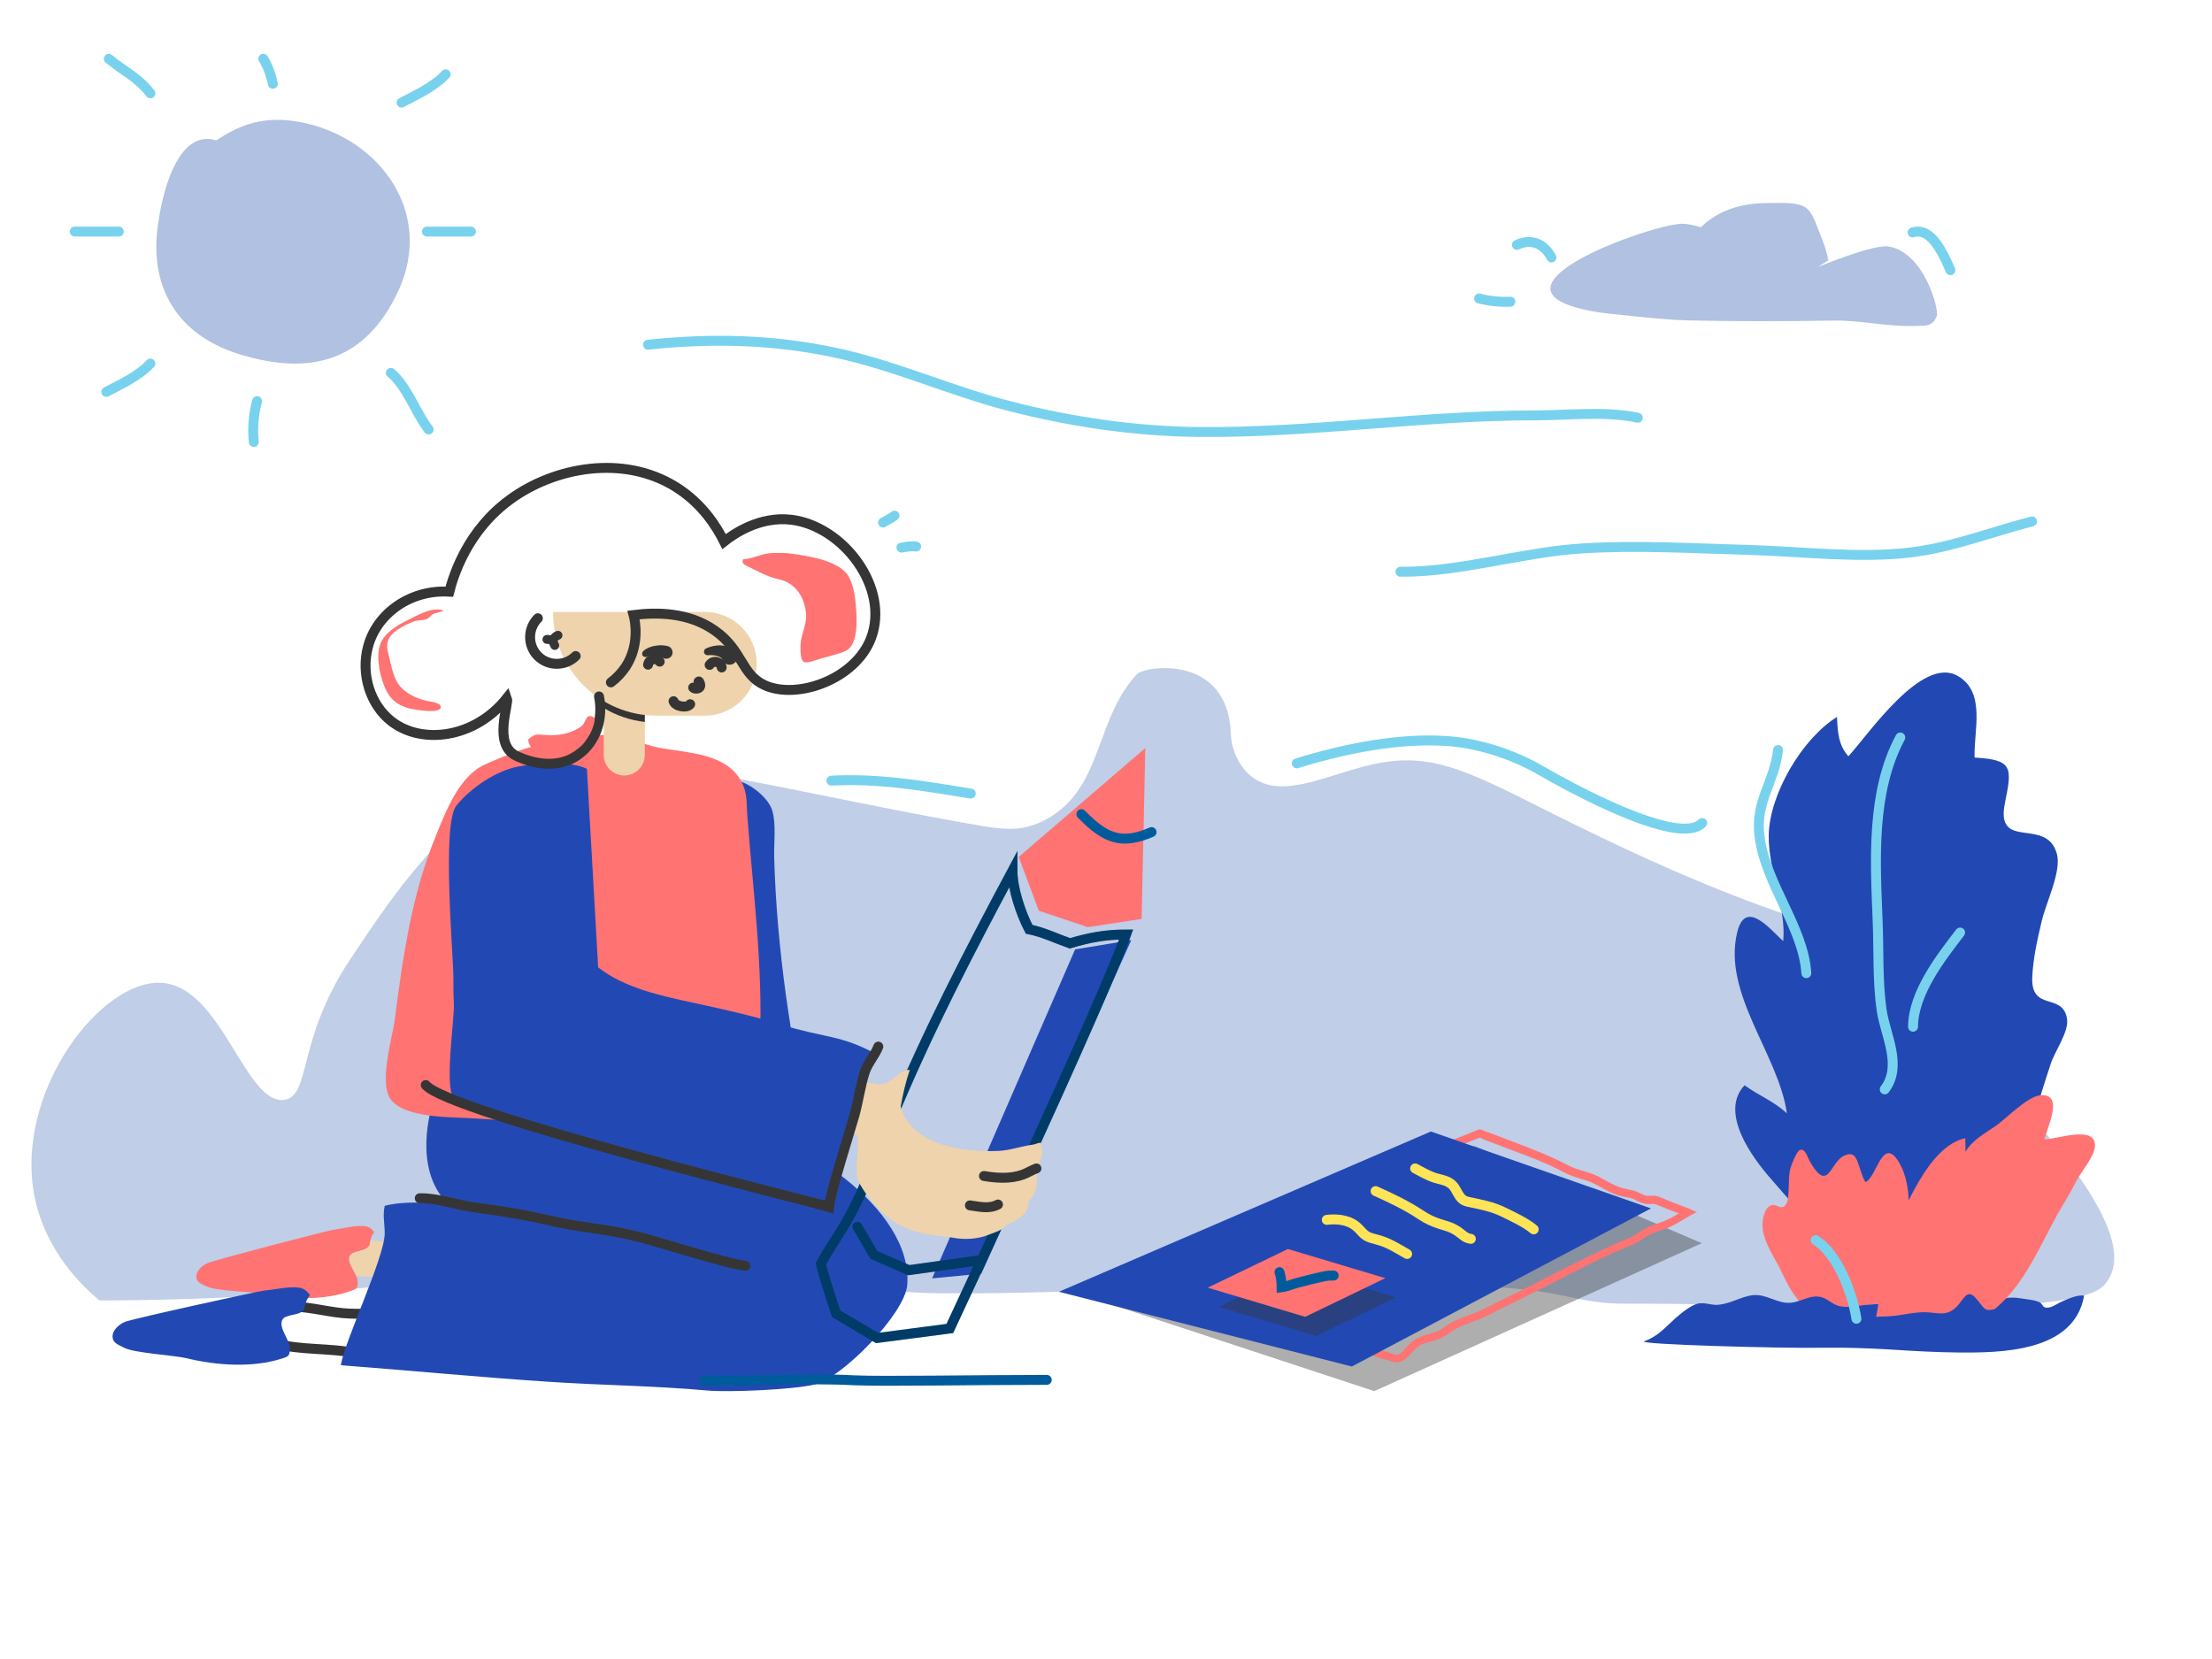 <svg width="600" height="450" viewBox="0 0 800 600" fill="none" xmlns="http://www.w3.org/2000/svg" data-reactroot="">
<path opacity="0.8" d="M35.938 470.313C52.969 470.313 78.907 469.844 110.625 467.5C155.86 464.141 176.407 460.938 201.875 457.266C250.235 450.391 292.344 467.344 340.469 467.734C397.969 468.203 454.922 462.578 512.5 464.609C531.172 465.234 548.907 464.844 567.188 468.984C572.344 470.156 577.032 470.938 582.032 471.328C584.688 471.484 586.719 471.484 587.579 471.484C659.297 471.406 749.375 477.266 760.938 464.844C780.704 443.594 716.172 385.703 690.86 354.922C671.485 331.406 662.657 343.516 574.61 300.703C535.938 281.875 521.797 271.875 499.375 275.859C481.797 278.984 464.454 289.766 452.969 281.094C448.125 277.422 445.313 271.094 445.157 265.391C444.063 236.25 413.907 240.859 411.172 243.828C397.188 258.828 398.438 281.172 383.204 293.125C381.563 294.375 377.5 297.578 371.407 299.063C366.797 300.156 362.11 299.844 355.782 298.828C313.75 291.719 272.891 281.719 230.86 275.469C218.75 273.672 206.954 267.891 194.532 270.234C176.954 273.594 170.157 293.125 158.516 305.078C146.016 317.969 136.094 332.734 126.172 347.734C107.579 375.938 112.344 395.938 103.125 397.734C88.829 400.313 80.469 357.031 58.594 355.469C36.563 353.906 5 395.078 12.5 432.813C16.407 452.422 29.688 465.078 35.938 470.313Z" fill="#B0C1E1"></path>
<path d="M337.109 462.344L354.922 460.625L409.141 340L388.828 343.359L337.109 462.344Z" fill="#2249B3"></path>
<path d="M264.762 282.042C270.074 282.198 277.809 288.136 279.293 293.136C280.778 298.058 279.84 305.011 279.996 310.167C280.465 326.808 281.949 343.214 284.215 359.776C286.168 373.917 289.371 390.323 288.824 404.151C288.59 408.604 289.606 422.667 287.106 425.245C284.449 427.979 266.949 423.37 263.356 420.636C261.871 419.464 262.262 420.245 261.168 418.292C259.84 415.87 260.621 410.714 260.699 408.214C260.778 398.136 262.496 388.526 263.199 378.526C264.84 355.479 263.824 332.198 265.465 309.073C265.856 303.761 267.574 298.136 266.871 293.058C266.324 290.401 264.684 288.214 264.762 282.042Z" fill="#2249B3"></path>
<path d="M135.313 445.703C134.688 446.484 134.219 447.422 133.985 448.515C133.828 449.062 133.75 449.609 133.672 450.234C132.578 452.89 127.344 452.031 126.406 454.375C125.625 456.406 127.735 459.062 128.828 461.484C129.141 462.187 129.375 462.89 129.375 463.594C129.453 466.015 128.906 466.172 126.875 466.875C117.422 470.39 105.391 469.922 95.469 467.969C91.953 467.265 78.594 466.875 75.313 465.468C73.906 464.843 71.719 464.219 71.172 462.656C70.313 460.156 72.969 457.734 74.922 456.875C77.578 455.703 118.281 445.078 120.313 444.844C123.75 444.375 128.125 443.125 131.641 443.437C133.281 443.515 134.531 444.375 135.313 445.703Z" fill="#FF7373"></path>
<path d="M106.25 472.578C113.047 472.734 119.766 474.844 126.484 475.078C130.156 475.234 133.906 475.078 137.578 475.078" stroke="#353535" stroke-width="3.587" stroke-miterlimit="10" stroke-linecap="round"></path>
<path d="M99.297 485.781C108.75 488.516 119.297 487.344 128.828 489.453" stroke="#353535" stroke-width="3.587" stroke-miterlimit="10" stroke-linecap="round"></path>
<path d="M157.5 449.375L150.078 462.813C143.203 461.563 135.859 462.188 128.906 461.484C127.891 459.063 125.781 456.406 126.484 454.375C127.422 452.031 132.656 452.891 133.75 450.234C133.828 449.688 133.906 449.062 134.063 448.516C138.516 448.984 142.969 449.844 147.422 449.766C150.703 449.766 154.141 449.453 157.5 449.375Z" fill="#EED3AC"></path>
<path d="M161.793 435.167C154.371 435.167 146.246 434.229 139.137 436.104C138.355 439.464 139.137 442.589 139.137 446.026C139.137 454.698 124.527 485.167 123.277 493.761C148.199 495.636 173.824 498.136 199.059 499.776C217.965 501.026 236.949 501.183 255.855 502.901C263.59 503.604 287.105 502.589 294.684 500.714C304.527 498.37 327.34 475.089 328.121 464.698C330.309 437.042 288.277 409.62 261.871 406.183C254.605 405.245 247.184 404.151 239.918 403.761C224.293 402.98 207.184 402.433 191.715 403.761C183.668 404.464 156.246 400.011 156.246 400.011C156.246 400.011 148.98 422.355 161.793 435.167Z" fill="#2249B3"></path>
<path d="M151.797 433.36C157.969 433.203 164.766 435.703 170.859 436.563C180.234 437.813 189.453 439.219 198.672 441.406C207.969 443.672 217.656 444.297 227.031 446.406C235.781 448.36 244.297 451.328 252.969 453.672C258.437 455.156 264.219 457.031 269.609 457.813" stroke="#353535" stroke-width="3.587" stroke-miterlimit="10" stroke-linecap="round"></path>
<path d="M110.075 473.292C110.387 471.495 110.934 469.698 112.106 468.448C111.247 467.042 109.918 465.948 108.2 465.714C104.372 465.167 99.528 466.417 95.7 466.729C93.434 466.964 48.2 476.886 45.231 478.058C43.043 478.917 39.996 481.495 40.856 484.308C41.325 486.026 43.746 486.808 45.231 487.589C48.825 489.308 63.434 490.245 67.34 491.183C78.121 493.839 91.325 494.776 101.95 491.339C104.215 490.636 104.762 490.479 104.84 487.823C104.918 484.698 100.778 480.401 102.028 477.511C103.043 474.933 108.825 476.183 110.075 473.292Z" fill="#2249B3"></path>
<path d="M221.875 265.781C204.453 265.781 191.172 269.375 175.391 276.484C166.172 280.625 161.406 293.047 157.734 302.031C148.906 323.359 145.625 346.484 142.734 369.141C141.953 375 136.953 391.406 141.25 397.5C146.25 404.531 163.75 403.984 171.094 404.453C184.375 405.313 197.969 406.016 211.094 407.734C216.953 408.516 222.891 409.766 228.906 409.531C236.719 409.219 244.375 406.875 252.187 406.094C257.812 405.547 267.422 407.5 271.328 403.516C275.937 398.75 274.609 382.344 274.844 377.031C275.937 349.453 272.422 322.891 270.312 295.547C270 291.875 270.312 288.125 269.062 284.766C264.453 272.266 249.219 272.5 238.203 270.391C232.109 269.141 227.266 266.406 221.875 265.781Z" fill="#FF7373"></path>
<path d="M212.261 278.058C206.246 275.089 194.293 275.948 187.574 277.198C179.449 278.683 170.152 285.011 165.074 291.339C159.683 297.979 163.98 345.323 163.98 353.839C163.98 356.808 163.98 359.698 164.136 362.589C164.527 368.136 160.621 392.355 164.058 397.276C166.089 400.167 211.636 415.636 231.949 417.745C252.261 419.855 296.48 429.542 302.652 430.011C306.324 420.167 312.105 390.167 317.261 381.417C303.824 374.073 298.511 375.558 281.949 370.401C271.871 367.276 260.855 364.855 250.386 362.589C238.824 360.089 225.777 357.276 216.324 349.855" fill="#2249B3"></path>
<path d="M366.172 314.922C350.547 344.141 335.313 373.516 322.656 404.063C317.578 416.406 312.969 429.844 306.328 441.484C303.359 446.719 299.688 451.797 296.875 457.109C298.281 463.047 302.422 475.156 302.422 475.156L317.188 483.906L343.516 480.469C343.516 480.469 398.516 362.891 407.266 337.969C399.766 337.969 393.75 339.141 386.953 341.172C381.875 339.375 377.266 337.109 372.188 336.094C369.219 330.391 366.172 321.406 366.172 314.922Z" stroke="#005B9D" stroke-width="3.587" stroke-miterlimit="10" stroke-linecap="round"></path>
<path d="M366.172 314.922C350.547 344.141 335.313 373.516 322.656 404.063C317.578 416.406 312.969 429.844 306.328 441.484C303.359 446.719 299.688 451.797 296.875 457.109C298.281 463.047 302.422 475.156 302.422 475.156L317.188 483.906L343.516 480.469C343.516 480.469 398.516 362.891 407.266 337.969C399.766 337.969 393.75 339.141 386.953 341.172C381.875 339.375 377.266 337.109 372.188 336.094C369.219 330.391 366.172 321.406 366.172 314.922Z" stroke="black" stroke-opacity="0.34" stroke-width="3.587" stroke-miterlimit="10" stroke-linecap="round"></path>
<path d="M355 455.703L328.672 459.375L316.016 453.828L310.078 443.672" stroke="#005B9D" stroke-width="3.587" stroke-miterlimit="10" stroke-linecap="round"></path>
<path d="M355 455.703L328.672 459.375L316.016 453.828L310.078 443.672" stroke="black" stroke-opacity="0.34" stroke-width="3.587" stroke-miterlimit="10" stroke-linecap="round"></path>
<path d="M368.438 309.922L414.219 270.547L412.891 332.344L393.437 335.313L375.703 329.375L368.438 309.922Z" fill="#FF7373"></path>
<path d="M391.094 294.453C400.078 303.672 405.937 305.469 416.484 300.937" stroke="#005B9D" stroke-width="3.587" stroke-miterlimit="10" stroke-linecap="round"></path>
<path d="M311.016 391.25C313.594 391.094 315.937 392.266 318.594 392.188C322.187 392.031 325.078 386.797 329.063 386.953C327.578 391.094 326.563 395.703 325.781 400C325.625 400.078 328.203 417.422 361.016 416.25C365.156 416.094 369.375 414.531 373.516 413.984C374.531 413.828 375.469 413.281 376.406 413.281C376.641 415.078 377.266 416.484 376.641 418.281C376.25 419.453 375.703 421.719 374.531 422.344C375.703 426.484 375.156 431.484 371.953 434.531C372.578 438.906 367.5 441.641 363.984 442.969C362.734 445 359.453 445.781 357.344 446.641C353.828 448.125 348.594 448.438 344.766 447.656C337.891 446.172 322.656 448.359 310.859 428.047C308.828 424.531 310.234 419.297 310.234 415.156C310.234 413.984 309.922 412.266 310.547 411.25C309.297 410.156 308.125 409.063 307.031 407.891C307.109 403.75 308.672 399.297 309.687 395.391C310.078 393.906 311.094 392.734 311.016 391.25Z" fill="#EED3AC"></path>
<path d="M317.656 378.516C316.406 381.797 313.828 384.375 312.734 387.812C311.094 392.891 310.469 398.125 309.062 403.203C307.812 407.734 300.156 431.797 299.844 436.484C296.719 435.469 162.109 402.344 153.984 392.422" stroke="#353535" stroke-width="3.587" stroke-miterlimit="10" stroke-linecap="round"></path>
<path d="M355.859 425.312C360.391 426.094 365.469 426.406 369.844 424.844C371.563 424.219 373.281 423.125 374.844 422.578" stroke="#353535" stroke-width="3.587" stroke-miterlimit="10" stroke-linecap="round"></path>
<path d="M350.781 435.938C354.297 436.406 357.734 437.344 360.938 435.625" stroke="#353535" stroke-width="3.587" stroke-miterlimit="10" stroke-linecap="round"></path>
<path d="M233.203 254.219V273.047C233.203 277.11 229.922 280.469 225.781 280.469C221.719 280.469 218.359 277.188 218.359 273.047V254.219C218.359 250.157 221.641 246.797 225.781 246.797C227.812 246.797 229.688 247.657 231.016 248.985C232.422 250.313 233.203 252.188 233.203 254.219Z" fill="#EED3AC"></path>
<path d="M233.203 254.219V261.094C227.812 260.469 222.813 258.75 218.438 256.094V254.219C218.438 250.157 221.719 246.797 225.859 246.797C227.891 246.797 229.766 247.657 231.094 248.985C232.422 250.313 233.203 252.188 233.203 254.219Z" fill="#353535"></path>
<path d="M254.922 258.829H237.5C216.797 258.829 200 242.032 200 221.329H254.922C265.312 221.329 273.672 229.688 273.672 240.079C273.672 250.391 265.312 258.829 254.922 258.829Z" fill="#EED3AC"></path>
<path d="M208.203 237.266C204.453 241.016 198.281 241.016 194.531 237.266C190.781 233.516 190.781 227.344 194.531 223.594" stroke="#353535" stroke-width="3.587" stroke-miterlimit="10" stroke-linecap="round"></path>
<path d="M243.594 253.594C244.219 255.547 248.438 256.25 249.609 254.687" stroke="#353535" stroke-width="3.587" stroke-miterlimit="10" stroke-linecap="round"></path>
<path d="M232.578 235.547C233.203 234.922 233.906 234.532 234.609 234.219C235.312 233.907 236.015 233.75 236.718 233.594C237.421 233.438 238.125 233.438 238.906 233.36C239.609 233.36 240.39 233.438 241.171 233.594L241.406 233.672C242.656 233.907 243.437 235.157 243.203 236.407C242.968 237.657 241.718 238.438 240.468 238.204C240.234 238.125 240 238.047 239.765 237.969C239.453 237.735 238.984 237.579 238.437 237.422C237.968 237.266 237.421 237.188 236.953 237.11C235.937 237.032 234.921 237.11 234.218 237.422L234.062 237.5C233.437 237.813 232.656 237.579 232.343 236.954C232.109 236.485 232.265 235.938 232.578 235.547Z" fill="#353535"></path>
<path d="M261.171 238.36C261.093 238.203 260.859 237.969 260.546 237.735C260.156 237.5 259.765 237.344 259.218 237.188C258.281 236.953 257.109 236.875 256.093 236.953H256.015C255.312 237.031 254.687 236.563 254.609 235.86C254.531 235.313 254.843 234.766 255.312 234.531C256.64 233.906 257.968 233.594 259.452 233.438C260.156 233.36 260.937 233.438 261.796 233.516C262.577 233.672 263.515 233.906 264.374 234.531L265.468 235.313C266.718 236.172 267.031 237.969 266.171 239.219C265.312 240.469 263.515 240.781 262.265 239.922C261.64 239.61 261.327 238.985 261.171 238.36Z" fill="#353535"></path>
<path d="M234.375 240.391C234.609 239.063 235.781 238.204 237.109 238.438C237.734 238.516 238.203 238.828 238.594 239.297" stroke="#353535" stroke-width="3.587" stroke-miterlimit="10" stroke-linecap="round"></path>
<path d="M256.641 240.469C257.031 239.922 257.656 239.454 258.359 239.375C259.688 239.219 260.859 240.157 261.016 241.407" stroke="#353535" stroke-width="3.587" stroke-miterlimit="10" stroke-linecap="round"></path>
<path d="M250.703 248.672C251.094 249.219 252.656 249.219 253.125 248.438C253.516 247.813 252.891 246.172 252.656 246.484" stroke="#353535" stroke-width="3.587" stroke-miterlimit="10" stroke-linecap="round"></path>
<path d="M197.812 231.25C199.531 231.25 200 231.797 200.625 233.437" stroke="#353535" stroke-width="3.223" stroke-miterlimit="10" stroke-linecap="round"></path>
<path d="M199.922 231.406C200.391 230.703 201.016 230 201.797 229.766" stroke="#353535" stroke-width="3.223" stroke-miterlimit="10" stroke-linecap="round"></path>
<path d="M319.375 188.985C320.469 188.282 322.266 187.5 323.516 186.485" stroke="#78D2EE" stroke-width="3.586" stroke-miterlimit="10" stroke-linecap="round"></path>
<path d="M326.016 198.047C327.734 197.735 329.609 197.422 331.328 197.657" stroke="#78D2EE" stroke-width="3.586" stroke-miterlimit="10" stroke-linecap="round"></path>
<path d="M220.937 246.797C223.047 245.235 224.843 243.282 226.328 241.094C231.562 232.969 229.609 224.141 229.14 222.422C237.343 221.407 248.984 221.328 258.515 228.047C268.672 235.157 267.968 243.907 276.562 247.813C288.359 253.125 309.297 245.703 315 230.86C321.953 212.578 304.922 190.235 286.172 187.969C274.375 186.563 264.843 193.516 261.875 195.86C259.297 190.703 254.062 182.11 244.375 176.094C225.468 164.297 200.547 168.907 184.531 180.625C169.14 191.797 164.062 207.891 162.5 213.985C148.672 213.125 136.406 221.641 133.125 233.75C130.39 243.75 133.906 254.922 141.562 260.86C152.578 269.453 171.797 267.032 183.359 252.422C184.218 254.61 178.125 269.219 186.718 273.36C188.515 274.219 200 279.688 209.297 272.813C215.468 268.282 218.281 260.078 216.64 251.875" stroke="#353535" stroke-width="3.587" stroke-miterlimit="10" stroke-linecap="round"></path>
<path d="M268.746 202.276C272.417 202.12 275.542 200.089 279.292 200.011C281.636 199.933 284.058 199.933 286.324 200.245C291.871 201.026 301.246 202.433 305.542 206.729C308.199 209.308 309.136 214.464 309.449 218.058C309.839 222.354 310.386 229.229 308.121 233.214C307.027 235.167 305.152 235.87 303.121 236.417C301.011 237.042 298.824 237.667 296.714 238.214C295.308 238.604 291.714 240.167 290.542 239.308C289.292 238.37 289.449 233.526 289.605 232.198C290.074 228.604 291.949 225.323 291.48 221.573C290.777 215.401 287.339 210.636 281.48 209.464C277.652 208.683 274.136 206.573 270.621 204.933C269.527 204.386 268.042 203.917 268.746 202.276Z" fill="#FF7373"></path>
<path d="M160.465 220.949C156.871 218.996 150.387 222.824 147.105 224.465C143.277 226.34 138.668 229.152 137.34 233.527C135.933 238.136 137.574 245.48 139.683 249.699C142.418 255.168 147.183 256.418 152.808 256.965C154.137 257.121 158.824 257.668 159.371 255.949C159.996 254.152 155.23 253.683 154.137 253.449C150.465 252.511 146.48 250.715 144.215 247.59C142.105 244.699 141.402 240.168 140.543 236.808C139.918 234.543 139.605 232.511 140.933 230.48C142.73 227.746 147.027 225.715 150.074 224.621C151.402 224.152 152.965 224.465 154.215 223.918C155.308 223.449 156.09 222.199 157.105 221.886" fill="#FF7373"></path>
<path d="M191.089 267.354C190.777 270.167 194.605 272.667 197.027 273.213C199.371 273.682 201.792 272.979 203.98 272.276C205.699 271.807 207.574 271.495 209.136 270.557C210.855 269.542 212.339 267.198 213.355 265.479C213.902 264.542 215.542 260.792 214.839 259.542C214.605 259.151 213.433 258.838 212.964 258.995C211.871 259.463 211.48 261.495 210.699 262.276C210.308 262.745 209.527 263.135 209.058 263.448C204.371 266.182 199.917 266.104 194.683 265.635C192.808 265.713 192.105 266.651 191.089 267.354Z" fill="#FF7373"></path>
<path opacity="0.4" d="M386.953 466.875L533.203 414.453L615.469 449.609L497.031 503.125L386.953 466.875Z" fill="#353535"></path>
<path d="M535.234 411.406C535.547 411.562 535.859 411.719 536.016 411.797C536.328 411.953 536.562 412.109 536.797 412.187L540.547 413.594L544.609 415.156C545.547 415.469 546.406 415.859 547.344 416.172C553.75 418.594 559.766 420.859 565.625 423.984C567.656 425.078 569.766 425.703 571.719 426.328C572.969 426.719 574.141 427.031 575.234 427.5C576.562 428.047 577.891 428.75 579.297 429.531C581.25 430.625 583.281 431.797 585.625 432.422C586.484 432.656 587.266 432.813 588.047 432.969C588.906 433.125 589.687 433.281 590.469 433.516C590.859 433.672 591.25 433.906 591.719 434.141C592.656 434.609 593.828 435.234 595.234 435.391C595.547 435.469 595.859 435.469 596.172 435.469C596.562 435.469 596.875 435.469 597.188 435.391C597.422 435.391 597.656 435.391 597.812 435.391C597.969 435.391 598.047 435.391 598.125 435.391C598.906 435.547 599.922 436.016 600.938 436.406C601.484 436.641 602.031 436.875 602.656 437.109L607.188 438.828C605.156 440.078 603.047 441.25 601.016 441.953C597.969 442.969 595.156 443.906 592.266 446.016C590.781 447.109 589.297 447.656 587.5 448.438C586.797 448.75 586.094 448.984 585.312 449.375C577.188 452.891 569.219 457.031 561.484 460.937C557.734 462.891 553.828 464.922 549.922 466.797L545.625 468.906L535.547 473.906C534.297 474.531 532.812 475.078 531.25 475.625C528.672 476.562 526.016 477.5 523.75 479.062C523.516 479.219 523.359 479.375 523.125 479.453C522.109 480.156 521.25 480.781 520.234 481.328C519.297 481.797 518.125 482.109 516.953 482.422C515.625 482.812 514.141 483.203 512.734 483.906C510.859 484.844 509.531 486.25 508.359 487.578C507.5 488.516 506.719 489.453 505.859 489.844C505.547 490 505.391 490 505.234 490C504.844 490 504.297 489.844 503.672 489.609C503.438 489.531 503.203 489.453 502.969 489.375C495.625 487.109 488.125 485 480.859 483.047C477.266 482.031 473.516 481.016 469.844 480L446.562 473.359L423.281 466.719L410 462.969L407.578 462.266C434.844 451.563 525.625 415.312 535.234 411.406ZM535.156 408.438C535.078 408.438 535.078 408.438 535 408.438C534.922 408.438 398.984 462.734 398.984 462.734C406.875 465 414.766 467.188 422.578 469.453C438.125 473.828 453.594 478.281 469.141 482.656C480.156 485.781 491.25 488.672 502.187 492.031C503.359 492.422 504.297 492.734 505.234 492.734C505.859 492.734 506.484 492.578 507.109 492.266C509.766 490.859 511.172 487.734 513.906 486.406C516.328 485.234 518.984 485 521.406 483.828C522.891 483.125 523.984 482.266 525.313 481.328C528.516 479.062 533.203 478.125 536.797 476.328C541.562 473.984 546.406 471.562 551.172 469.219C562.891 463.437 574.375 457.031 586.406 451.797C589.219 450.625 591.406 450 593.906 448.203C596.484 446.328 599.062 445.469 601.953 444.531C605.937 443.203 609.922 440.156 613.75 438.281H613.672C613.125 438.281 611.328 437.344 611.016 437.187C608.594 436.25 606.094 435.313 603.672 434.375C602.109 433.75 600.391 432.812 598.75 432.5C598.438 432.422 598.203 432.422 597.891 432.422C597.344 432.422 596.797 432.5 596.25 432.5C596.016 432.5 595.859 432.5 595.625 432.5C594.141 432.266 592.812 431.25 591.406 430.781C589.766 430.234 588.047 430.078 586.484 429.609C582.969 428.594 579.844 426.172 576.406 424.766C573.203 423.516 570.078 423.047 567.031 421.406C560.156 417.734 552.969 415.156 545.703 412.344C543.047 411.328 540.469 410.313 537.813 409.375C537.5 409.453 535.781 408.438 535.156 408.438Z" fill="#FF7373"></path>
<path d="M382.969 467.188L517.5 409.219L597.109 437.031L488.906 494.219L382.969 467.188Z" fill="#2249B3"></path>
<path d="M511.797 422.578C513.828 423.672 515.938 424.844 518.125 425.703C520.156 426.484 522.813 426.719 524.531 427.969C527.344 429.922 527.031 433.75 530.781 434.609C535.156 435.547 539.609 436.328 543.75 438.359C547.344 440.156 551.563 442.031 554.687 444.609" stroke="#FFE458" stroke-width="3.587" stroke-miterlimit="10" stroke-linecap="round"></path>
<path d="M497.5 430.781C503.438 433.438 508.672 435.937 513.984 439.453C516.094 440.859 518.281 441.875 520.703 442.656C523.828 443.672 524.844 443.75 527.422 445.469C528.984 446.563 529.922 447.812 531.953 448.047" stroke="#FFE458" stroke-width="3.587" stroke-miterlimit="10" stroke-linecap="round"></path>
<path opacity="0.4" d="M475.938 483.203L440.703 472.656L469.688 458.672L504.922 469.219L475.938 483.203Z" fill="#353535"></path>
<path d="M479.844 441.172C484.219 440.625 488.516 441.406 491.25 444.219C493.75 446.875 493.906 447.266 497.578 448.203C502.266 449.375 505 451.328 508.906 453.516" stroke="#FFE458" stroke-width="3.587" stroke-miterlimit="10" stroke-linecap="round"></path>
<path d="M472.031 476.25L436.797 465.703L465.781 451.719L501.016 462.266L472.031 476.25Z" fill="#FF7373"></path>
<path d="M482.344 461.328C481.25 461.328 480.234 461.328 479.063 461.562C475.781 462.266 472.578 463.047 469.375 463.906C467.5 464.375 465.469 465.312 463.516 465.547C463.516 463.828 463.281 461.641 462.734 460.078" stroke="#005B9D" stroke-width="3.587" stroke-miterlimit="10" stroke-linecap="round"></path>
<path d="M300.703 282.327C317.812 281.389 334.375 284.28 351.094 287.014" stroke="#78D2EE" stroke-width="3.586" stroke-miterlimit="10" stroke-linecap="round"></path>
<path d="M700.468 114.297C698.828 118.281 696.484 117.734 691.875 117.891C682.265 118.125 672.734 115.781 663.046 115.937C645.312 116.25 627.578 116.25 609.843 115.859C601.406 115.703 579.375 113.125 579.375 113.125C527.343 105.469 599.843 80 609.062 80.938C610.781 81.094 612.968 81.484 615.156 82.188C621.406 76.016 629.921 73.438 639.14 73.438C642.812 73.438 648.828 72.969 652.265 74.609C655.546 76.094 656.953 81.641 658.203 84.531C659.531 87.656 660.625 90.859 661.25 94.141C660 94.922 658.75 95.703 657.5 96.562C657.5 96.562 677.578 88.203 683.046 89.141C696.093 91.406 701.328 112.109 700.468 114.297Z" fill="#B0C1E1"></path>
<path d="M640.391 426.25C633.672 418.593 621.719 402.343 630.938 392.5C636.094 396.25 641.563 398.281 646.25 402.656C643.282 381.406 622.891 359.453 628.282 337.187C631.25 324.922 640.157 336.015 644.922 340.39C646.094 328.125 639.453 314.765 639.688 302.031C639.922 287.343 651.719 267.109 664.375 259.297C664.61 264.765 664.922 269.609 668.516 273.515C676.016 265.234 695 237.265 707.891 244.375C718.438 250.234 713.75 264.453 714.141 273.984C727.969 274.765 727.735 277.5 725.157 290.156C721.407 308.203 740.157 295.078 743.907 308.828C745.625 315.234 739.922 326.484 738.36 333.359C736.797 339.922 735.313 346.64 735 353.281C734.375 366.093 746.094 358.75 747.578 368.515C748.282 373.125 743.125 380.312 741.719 384.609C739.453 391.562 737.188 398.281 735.547 405.312C734.375 410.468 731.016 416.406 731.485 421.718C731.875 425.625 733.907 426.797 735.625 430.781C739.922 440.703 726.563 450.312 721.328 457.5C717.266 463.047 713.203 475.39 707.422 477.734C695.235 482.656 682.813 475 675.547 466.64" fill="#2249B3"></path>
<path d="M690.391 470.703C688.516 471.015 686.641 471.25 684.688 471.328C683.359 471.328 682.109 471.406 680.859 471.484C677.656 471.64 674.531 471.953 671.172 472.422C668.984 472.734 666.563 473.047 664.375 472.343C662.031 471.64 660.313 469.687 657.734 469.297C655.313 468.984 653.125 469.922 650.859 470.781C650.156 470 649.531 469.14 648.906 468.281C646.328 464.765 644.688 460.39 642.5 456.484C639.453 451.015 636.328 445.703 637.813 439.922C638.281 438.047 639.063 436.562 640.547 435.937C642.031 435.312 643.438 436.875 644.688 436.562C648.047 435.703 646.172 426.406 647.656 422.109C648.125 420.703 649.922 416.093 651.094 415.859C653.047 415.39 653.594 418.593 655.078 420.937C661.25 431.093 661.875 420.547 666.797 418.047C672.266 415.312 671.563 421.875 674.609 427.5C678.516 426.328 680.547 411.562 686.094 419.297C688.75 422.969 690 428.437 690.234 432.734C690.313 433.281 690.313 433.906 690.313 434.453C690.391 439.14 689.766 443.672 689.531 448.203C689.297 453.672 689.766 459.375 690.234 465.078C690.469 467.031 690.469 468.906 690.391 470.703Z" fill="#FF7373"></path>
<path d="M753.75 468.594C750.156 489.141 723.437 489.297 707.734 489.141C700.469 489.062 693.125 488.672 685.859 488.203C679.453 487.812 672.969 487.5 666.562 487.422C664.062 487.422 661.484 487.422 658.984 487.422C645.39 487.734 591.406 486.25 594.687 485.078C598.828 483.594 601.406 481.016 604.453 478.125C606.719 475.937 610.312 472.891 613.203 471.719C615.703 470.781 617.812 471.797 620.469 471.875C625.39 471.953 629.219 468.984 633.828 468.437C638.672 467.812 642.656 471.484 647.422 471.172C648.75 471.094 649.922 470.703 651.172 470.312C653.437 469.531 655.625 468.594 658.047 468.984C660.625 469.375 662.265 471.406 664.609 472.187C666.797 472.891 669.219 472.656 671.406 472.344C674.687 471.875 677.812 471.641 681.094 471.562C682.344 471.484 683.672 471.484 684.922 471.484C686.875 471.484 688.75 471.25 690.625 471.016C693.594 470.625 696.484 470.156 699.609 470.391C703.75 470.703 706.64 471.953 710.078 468.906C712.89 466.406 714.14 461.797 717.344 465.625C720.625 469.531 720.078 470.547 723.906 469.844C724.375 469.766 724.844 469.687 725.39 469.531C728.047 468.984 730.547 469.531 733.203 469.922C734.844 470.156 736.25 470.312 737.734 471.016C738.437 471.406 738.828 472.578 739.531 472.812C741.484 473.437 743.594 471.719 745.234 470.937C747.187 470.078 751.25 468.125 753.75 468.594Z" fill="#2249B3"></path>
<path d="M757.656 414.765C757.344 418.437 752.5 423.984 750.781 427.422C748.75 431.562 746.25 435.39 743.984 439.375C737.734 450.781 732.266 464.062 722.266 472.734C721.953 472.969 721.641 473.281 721.25 473.515C717.344 474.297 717.969 473.281 714.531 469.453C711.25 465.703 710.078 470.39 707.344 472.89C703.984 476.015 701.094 474.844 696.953 474.609C693.906 474.453 690.938 475 688.047 475.469C686.172 475.781 684.297 476.015 682.344 476.094C681.016 476.094 679.766 476.172 678.516 476.25C679.063 473.125 679.766 470.859 679.219 467.656C678.906 465.39 678.047 463.515 680.547 463.828C679.297 460.547 681.328 456.875 682.422 453.828C684.141 448.984 685.937 444.062 687.969 439.297C689.375 436.015 690.859 432.812 692.578 429.765C696.328 422.969 702.422 413.437 710.781 411.64C710.859 413.281 710.781 414.922 710.859 416.562C713.203 412.422 717.813 409.922 721.797 407.187C725.625 404.531 733.359 396.328 738.203 396.094C746.641 395.625 740.234 407.969 739.453 412.031C743.906 412.109 758.281 406.562 757.656 414.765Z" fill="#FF7373"></path>
<path d="M681.641 393.984C688.125 385.391 681.875 374.453 680.547 365.469C678.984 354.922 679.531 343.359 679.063 332.656C678.203 311.094 676.719 286.406 687.266 266.719" stroke="#78D2EE" stroke-width="3.587" stroke-miterlimit="10" stroke-linecap="round"></path>
<path d="M691.875 371.328C691.953 359.14 701.875 346.406 708.906 337.265" stroke="#78D2EE" stroke-width="3.587" stroke-miterlimit="10" stroke-linecap="round"></path>
<path d="M653.281 351.953C652.265 335.468 638.437 319.609 636.328 302.343C634.765 289.687 641.797 282.89 643.047 271.25" stroke="#78D2EE" stroke-width="3.587" stroke-miterlimit="10" stroke-linecap="round"></path>
<path d="M671.406 476.953C670 467.969 664.766 453.594 656.641 448.516" stroke="#78D2EE" stroke-width="3.586" stroke-miterlimit="10" stroke-linecap="round"></path>
<path d="M468.984 276.077C485.625 270.921 506.328 266.546 524.609 268.108C535.547 269.046 547.578 273.03 557.109 278.577C567.187 284.437 607.187 306.468 615.625 297.64" stroke="#78D2EE" stroke-width="3.586" stroke-miterlimit="10" stroke-linecap="round"></path>
<path d="M691.719 84.045C698.438 81.936 702.734 91.623 705.391 97.717" stroke="#78D2EE" stroke-width="3.586" stroke-miterlimit="10" stroke-linecap="round"></path>
<path d="M534.922 107.951C538.672 108.889 542.344 109.279 546.25 109.123" stroke="#78D2EE" stroke-width="3.586" stroke-miterlimit="10" stroke-linecap="round"></path>
<path d="M548.594 88.576C553.828 86.076 558.516 88.185 561.094 93.107" stroke="#78D2EE" stroke-width="3.586" stroke-miterlimit="10" stroke-linecap="round"></path>
<path d="M254.595 499.206C272.876 499.596 290.767 498.268 309.126 499.206C319.985 499.674 352.017 499.049 378.579 499.049" stroke="#005B9D" stroke-width="3.587" stroke-miterlimit="10" stroke-linecap="round"></path>
<path d="M78.203 50.782C62.344 45.782 56.953 77.031 56.563 87.422C55.859 107.813 67.031 122.11 86.641 128.125C112.813 136.172 132.266 130.235 143.906 105.547C157.969 75.625 135.391 47.5 105.469 43.672C93.75 42.188 85.625 45.86 78.203 50.782Z" fill="#B0C1E1"></path>
<path d="M145.234 37.109C150.625 34.297 156.953 31.406 161.172 26.875" stroke="#78D2EE" stroke-width="3.586" stroke-miterlimit="10" stroke-linecap="round"></path>
<path d="M38.438 141.726C43.828 138.913 50.156 136.022 54.375 131.491" stroke="#78D2EE" stroke-width="3.586" stroke-miterlimit="10" stroke-linecap="round"></path>
<path d="M98.672 30.312C98.047 27.188 96.875 23.984 95.234 21.25" stroke="#78D2EE" stroke-width="3.586" stroke-miterlimit="10" stroke-linecap="round"></path>
<path d="M39.363 21.276C45.301 26.198 49.609 27.656 54.375 33.75" stroke="#78D2EE" stroke-width="3.586" stroke-miterlimit="10" stroke-linecap="round"></path>
<path d="M141.354 134.844C147.291 139.766 150.26 149.219 155.025 155.313" stroke="#78D2EE" stroke-width="3.586" stroke-miterlimit="10" stroke-linecap="round"></path>
<path d="M27.031 83.75C32.344 83.75 37.656 83.75 42.969 83.75" stroke="#78D2EE" stroke-width="3.586" stroke-miterlimit="10" stroke-linecap="round"></path>
<path d="M154.389 83.75C159.701 83.75 165.014 83.75 170.326 83.75" stroke="#78D2EE" stroke-width="3.586" stroke-miterlimit="10" stroke-linecap="round"></path>
<path d="M92.969 145.078C91.719 149.687 91.25 155 91.797 159.844" stroke="#78D2EE" stroke-width="3.586" stroke-miterlimit="10" stroke-linecap="round"></path>
<path d="M234.375 124.669C257.344 122.248 279.453 122.716 302.109 127.56C323.516 132.091 343.594 141.31 364.766 146.779C387.109 152.56 410.391 155.998 433.516 156.232C474.141 156.623 514.609 150.216 555.391 150.216C567.266 150.216 580.625 148.576 592.344 151.076" stroke="#78D2EE" stroke-width="3.586" stroke-miterlimit="10" stroke-linecap="round"></path>
<path d="M506.484 206.779C527.578 207.014 550.781 199.67 572.266 198.342C592.422 197.092 612.344 198.342 632.5 198.889C651.406 199.436 672.734 202.092 691.406 199.748C706.094 197.951 720.625 192.248 734.922 188.576" stroke="#78D2EE" stroke-width="3.586" stroke-miterlimit="10" stroke-linecap="round"></path>
</svg>
